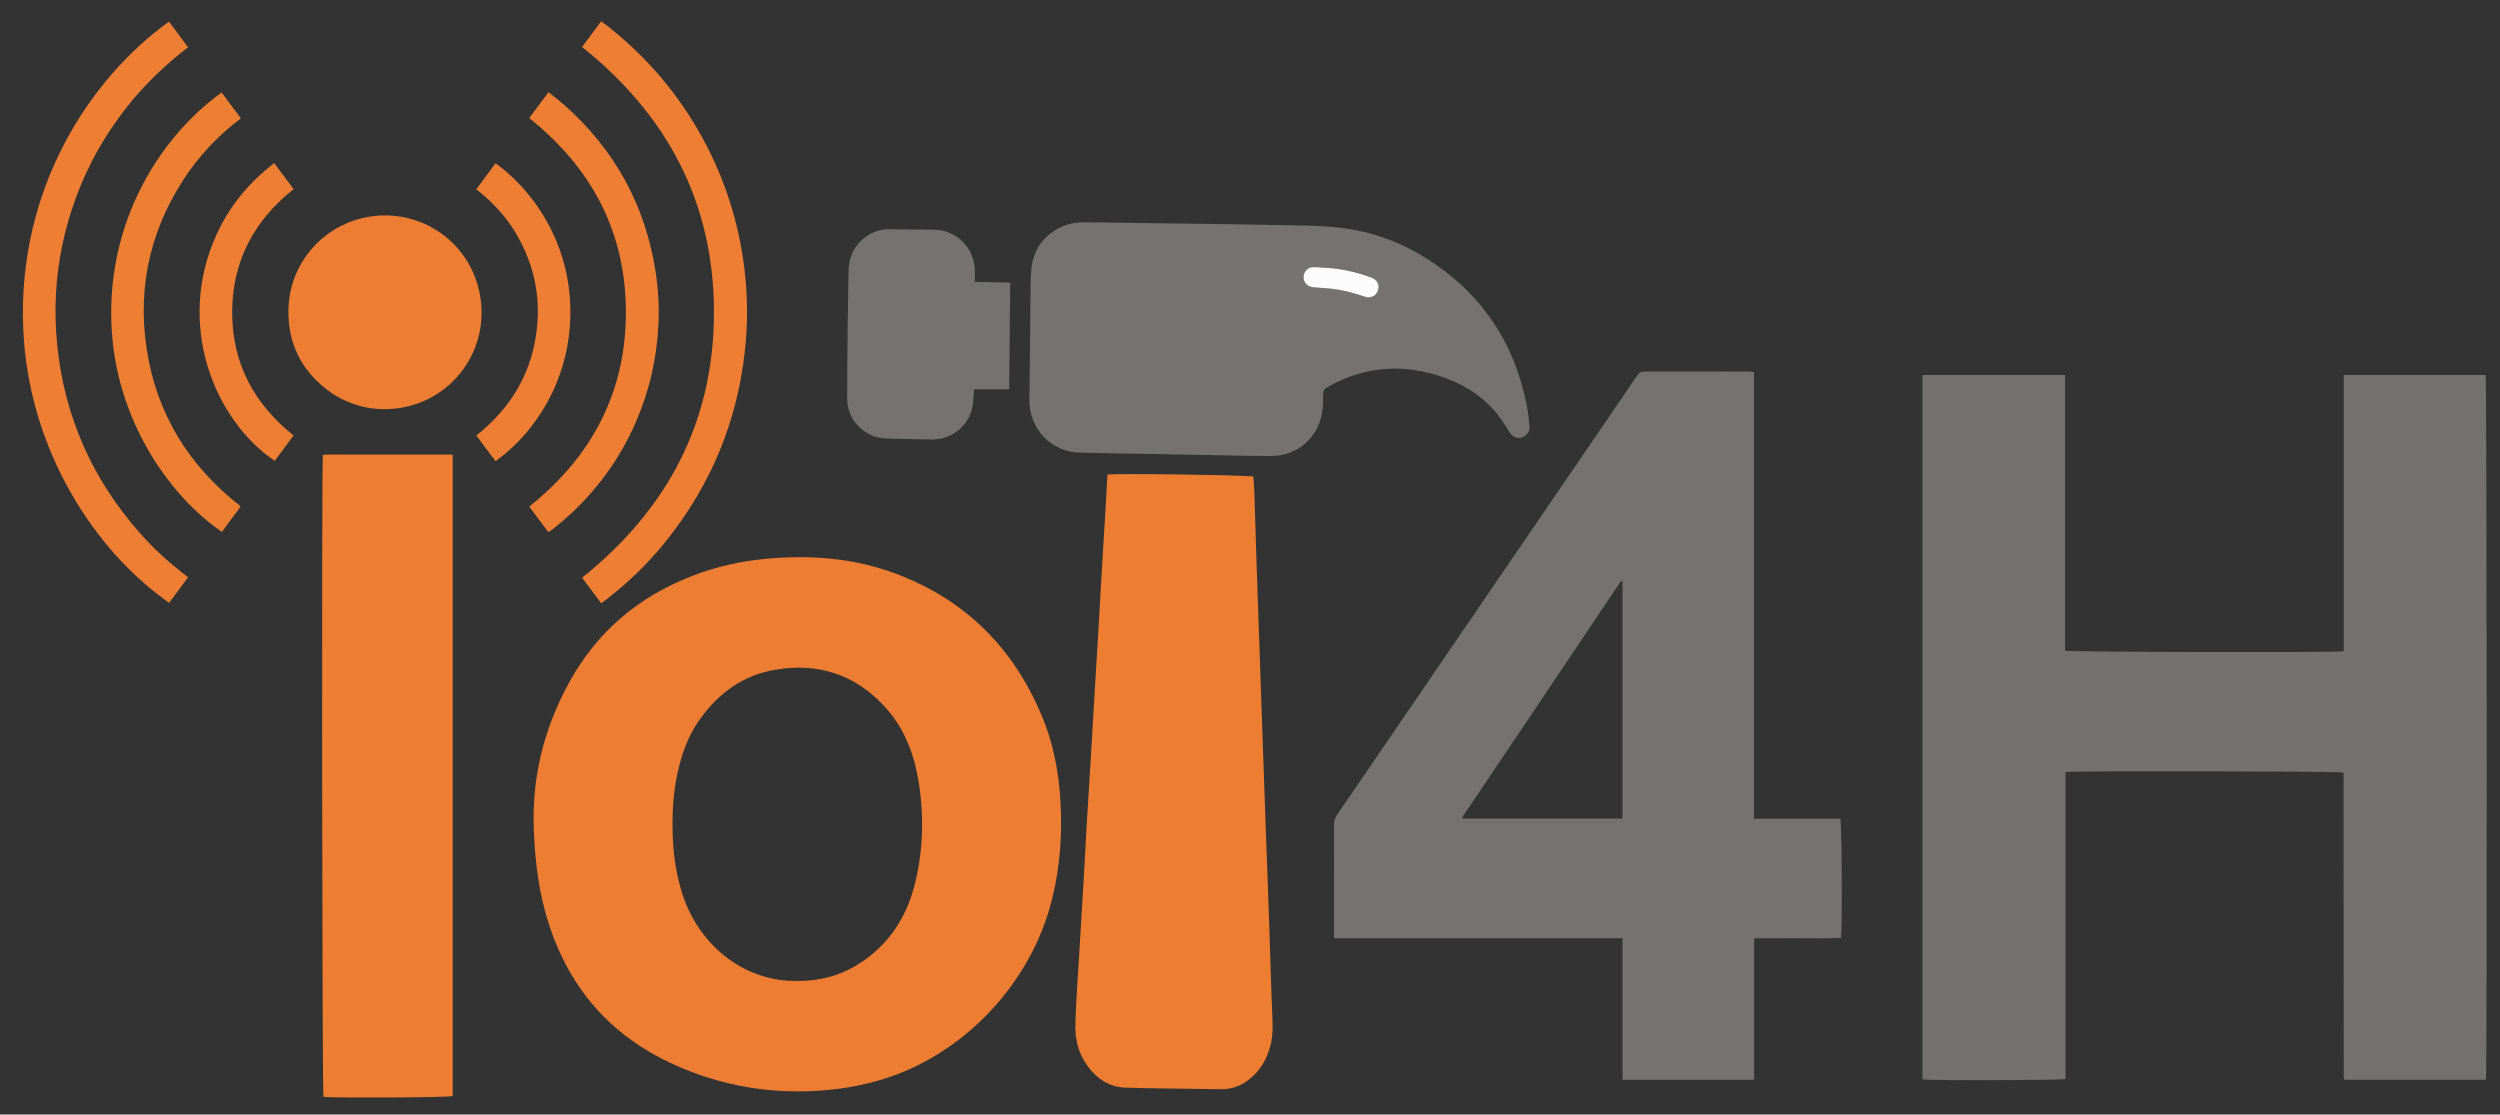<svg version="1.1" id="Layer_1" xmlns="http://www.w3.org/2000/svg" xmlns:xlink="http://www.w3.org/1999/xlink" x="0px" y="0px"
	 width="100%" viewBox="0 0 4096 1826" enable-background="new 0 0 4096 1826" xml:space="preserve">
<rect x="0" y="0" width="4096" height="1826" fill="#333333" stroke="none"/>
<path fill="#FFFFFF" opacity="0" stroke="none"
	d="
M3022,1828
	C2014.667,1828 1008.334,1828 2,1828
	C2,1219.334 2,610.667 2,2.001
	C1367.333,2 2732.666,2 4097.999,2
	C4097.999,610.666 4097.999,1219.332 4098,1827.999
	C3739.667,1828 3381.333,1828 3022,1828
M3149.703,1563
	C3149.703,1631.555 3149.703,1700.109 3149.703,1768.468
	C3162.531,1770.585 3376.044,1770.09 3384.116,1767.822
	C3384.116,1600.328 3384.116,1432.534 3384.116,1264.866
	C3403.13,1262.723 3832.461,1263.593 3839.44,1265.666
	C3839.53,1265.98 3839.698,1266.294 3839.698,1266.608
	C3839.81,1432.256 3839.909,1597.904 3840.011,1763.552
	C3840.011,1764.218 3840.007,1764.888 3840.072,1765.549
	C3840.138,1766.208 3840.259,1766.865 3840.415,1767.509
	C3840.488,1767.809 3840.665,1768.104 3840.859,1768.35
	C3841.063,1768.607 3841.346,1768.802 3841.638,1769.064
	C3918.758,1769.064 3995.919,1769.064 4072.983,1769.064
	C4075.016,1755.244 4074.36,621.084 4072.444,614.349
	C3995.233,614.349 3918.058,614.349 3840,614.349
	C3840,665.257 3840,715.513 3840,765.769
	C3840,816.098 3840.001,866.428 3840,916.758
	C3839.998,966.936 3839.994,1017.114 3839.991,1067.109
	C3820.648,1069.274 3391.113,1068.399 3383.382,1066.107
	C3383.382,915.813 3383.382,765.273 3383.382,614.442
	C3305.15,614.442 3227.742,614.442 3149.702,614.442
	C3149.702,930.462 3149.702,1245.731 3149.703,1563
M2477.814,914.782
	C2382.159,1054.813 2286.525,1194.859 2190.764,1334.817
	C2187.208,1340.014 2185.573,1345.127 2185.593,1351.436
	C2185.774,1409.764 2185.7,1468.092 2185.7,1526.421
	C2185.7,1529.66 2185.7,1532.9 2185.7,1537.246
	C2343.579,1537.246 2500.379,1537.246 2658.346,1537.246
	C2658.346,1615.137 2658.346,1691.924 2658.346,1769.03
	C2730.623,1769.03 2801.726,1769.03 2873.98,1769.03
	C2873.98,1691.564 2873.98,1614.766 2873.98,1537.223
	C2898.744,1537.223 2922.364,1537.338 2945.982,1537.19
	C2969.477,1537.043 2993,1537.846 3016.291,1536.699
	C3018.511,1518.959 3017.627,1349.008 3015.165,1341.451
	C2968.566,1341.451 2921.688,1341.451 2873.7,1341.451
	C2873.7,1219.065 2873.7,1097.512 2873.7,975.959
	C2873.7,854.042 2873.7,732.126 2873.7,609.499
	C2869.933,609.216 2867.023,608.807 2864.114,608.805
	C2807.785,608.768 2751.457,608.855 2695.129,608.664
	C2689.122,608.643 2685.465,610.62 2682.081,615.611
	C2650.3,662.493 2618.268,709.205 2586.304,755.963
	C2550.392,808.497 2514.475,861.027 2477.814,914.782
M1064.997,1724.05
	C1093.944,1740.748 1124.422,1754.007 1156.165,1764.357
	C1205.296,1780.375 1255.665,1788.16 1307.403,1788.138
	C1353.674,1788.119 1398.991,1782.344 1443.357,1769.168
	C1573.318,1730.572 1682.236,1619.425 1720.008,1486.966
	C1733.821,1438.526 1739.082,1389.16 1738.424,1338.883
	C1737.684,1282.391 1729.286,1227.275 1707.768,1174.971
	C1661.42,1062.315 1581.982,982.585 1467.33,939.76
	C1399.049,914.255 1328.078,908.854 1255.869,915.41
	C1213.483,919.259 1172.436,928.615 1132.806,944.086
	C1045.774,978.06 978.454,1034.867 933.129,1116.999
	C898.492,1179.765 878.23,1246.733 874.768,1318.531
	C873.354,1347.858 874.906,1377.091 877.705,1406.297
	C882.046,1451.592 891.325,1495.74 907.862,1538.218
	C938.772,1617.617 989.881,1680.049 1064.997,1724.05
M2076.257,1422.747
	C2075.605,1405.784 2074.911,1388.823 2074.309,1371.859
	C2072.952,1333.6 2071.638,1295.339 2070.311,1257.079
	C2068.973,1218.472 2067.643,1179.865 2066.303,1141.258
	C2064.975,1102.988 2063.63,1064.719 2062.308,1026.449
	C2060.963,987.523 2059.581,948.597 2058.317,909.667
	C2057.204,875.382 2056.299,841.09 2055.153,806.806
	C2054.857,797.977 2053.999,789.167 2053.413,780.556
	C2017.339,777.837 1823.026,775.405 1814.594,777.607
	C1814.401,780.08 1814.149,782.691 1814.002,785.308
	C1813.184,799.934 1812.448,814.564 1811.578,829.187
	C1809.068,871.387 1806.476,913.582 1803.98,955.783
	C1802.467,981.374 1801.126,1006.974 1799.614,1032.565
	C1797.08,1075.434 1794.451,1118.298 1791.901,1161.167
	C1790.378,1186.762 1788.984,1212.366 1787.434,1237.96
	C1785.018,1277.841 1782.446,1317.714 1780.082,1357.599
	C1778.487,1384.516 1777.216,1411.452 1775.653,1438.371
	C1773.068,1482.899 1770.388,1527.422 1767.697,1571.943
	C1766.854,1585.895 1765.679,1599.828 1764.954,1613.785
	C1763.745,1637.059 1762.034,1660.342 1761.897,1683.629
	C1761.736,1710.928 1770.936,1735.306 1789.33,1755.712
	C1803.761,1771.72 1821.748,1781.123 1843.573,1781.94
	C1861.543,1782.613 1879.529,1782.904 1897.511,1783.185
	C1931.819,1783.723 1966.128,1784.158 2000.438,1784.585
	C2017.394,1784.796 2032.517,1779.475 2045.87,1769.098
	C2064.798,1754.388 2076.085,1734.82 2081.85,1711.853
	C2085.955,1695.501 2085.203,1678.951 2084.486,1662.237
	C2082.46,1615.003 2081.308,1567.733 2079.726,1520.48
	C2078.656,1488.543 2077.441,1456.61 2076.257,1422.747
M1743.088,369.784
	C1710.843,383.663 1692.429,407.861 1689.567,443.005
	C1688.38,457.576 1688.498,472.266 1688.335,486.905
	C1687.708,543.19 1687.233,599.476 1686.653,655.762
	C1686.172,702.486 1722.061,740.324 1768.832,741.613
	C1807.774,742.686 1846.736,742.999 1885.688,743.718
	C1918.313,744.319 1950.935,745.078 1983.56,745.66
	C2016.522,746.248 2049.487,747.146 2082.45,747.111
	C2125.507,747.066 2159.813,717.443 2166.358,674.994
	C2167.819,665.514 2167.853,655.76 2167.86,646.131
	C2167.864,640.904 2169.024,637.302 2173.986,634.89
	C2181.163,631.403 2187.902,626.987 2195.162,623.708
	C2247.944,599.869 2301.991,598.226 2356.824,615.489
	C2394.114,627.23 2426.747,646.694 2452.023,676.949
	C2460.074,686.587 2466.397,697.694 2473.267,708.286
	C2479.548,717.971 2490.293,720.533 2498.955,713.937
	C2504.458,709.746 2506.663,703.929 2505.879,697.19
	C2504.61,686.286 2503.593,675.307 2501.491,664.551
	C2480.899,559.155 2425.201,477.722 2333.745,421.318
	C2287.983,393.095 2237.969,376.416 2184.339,371.941
	C2158.505,369.785 2132.501,369.371 2106.56,368.863
	C2050.627,367.769 1994.685,367.077 1938.746,366.308
	C1885.466,365.576 1832.181,365.068 1778.903,364.197
	C1767.093,364.004 1755.681,365.339 1743.088,369.784
M741.698,1543
	C741.698,1277.417 741.698,1011.833 741.698,744.783
	C726.639,744.783 712.409,744.783 698.178,744.783
	C684.179,744.783 670.18,744.783 656.181,744.783
	C641.849,744.783 627.516,744.783 613.184,744.783
	C599.185,744.783 585.185,744.67 571.187,744.814
	C557.055,744.959 542.87,744.16 528.972,745.288
	C526.745,771.551 527.787,1789.738 529.922,1797.099
	C551.674,1799.192 734.3,1798.188 741.698,1795.784
	C741.698,1712.292 741.698,1628.646 741.698,1543
M546.718,646.309
	C580.395,667.113 616.809,674.397 655.89,668.286
	C739.343,655.238 800.115,577.278 787.294,488.837
	C773.929,396.646 687.419,338.423 599.327,356.074
	C528.61,370.244 473.843,431.475 472.565,507.962
	C471.585,566.607 496.842,612.598 546.718,646.309
M1508.996,719.761
	C1515.658,719.845 1522.322,720.065 1528.982,719.989
	C1562.683,719.601 1590.987,693.689 1594.258,660.212
	C1594.962,653.009 1595.332,645.774 1595.911,637.784
	C1615.168,637.784 1633.966,637.784 1653.445,637.784
	C1654.025,579.24 1654.596,521.512 1655.174,463.075
	C1635.227,462.62 1616.727,462.198 1597.22,461.753
	C1597.22,454.866 1597.306,448.941 1597.206,443.02
	C1596.587,406.492 1567.429,377.001 1530.979,376.343
	C1506.327,375.898 1481.659,376.211 1457.012,375.611
	C1424.23,374.814 1390.78,402.265 1390.275,442.433
	C1389.887,473.402 1389.154,504.367 1388.826,535.336
	C1388.406,574.982 1387.839,614.633 1388.084,654.277
	C1388.29,687.596 1415.909,716.319 1449.094,718.177
	C1468.364,719.257 1487.695,719.243 1508.996,719.761
M216.112,165.153
	C243.309,132.604 274.02,103.683 308.177,77.434
	C297.339,62.902 287.094,49.166 276.87,35.458
	C147.869,127.822 28.416,308.607 38.046,538.163
	C46.488,739.408 157.629,904.433 277.098,987.684
	C287.36,973.893 297.63,960.093 308.222,945.859
	C304.082,942.606 300.716,939.954 297.341,937.312
	C273.672,918.777 251.629,898.443 231.609,876.051
	C151.849,786.846 105.277,682.875 93.574,563.585
	C88.138,508.17 90.967,453.125 102.742,398.7
	C121.459,312.189 158.867,234.608 216.112,165.153
M993.654,41.289
	C990.978,39.386 988.302,37.482 984.888,35.053
	C974.299,49.253 964.019,63.038 953.661,76.927
	C1093.312,188.599 1169.653,332.073 1169.769,511.356
	C1169.886,690.96 1093.5,834.716 953.659,946.523
	C964.172,960.576 974.46,974.327 984.997,988.411
	C987.653,986.496 989.554,985.195 991.381,983.797
	C1029.68,954.499 1063.967,921.068 1093.855,883.244
	C1165.446,792.645 1207.754,690.014 1220.403,575.113
	C1225.385,529.849 1225.106,484.672 1219.564,439.582
	C1210.493,365.784 1188.489,295.966 1153.315,230.377
	C1113.695,156.501 1060.704,93.886 993.654,41.289
M310.518,279.585
	C334.038,246.992 361.933,218.631 394.708,193.93
	C383.831,179.342 373.448,165.42 363.088,151.527
	C257.75,227.499 167.796,374.368 184.103,554.214
	C197.213,698.807 281.844,815.904 363.512,871.351
	C372.84,858.846 382.199,846.329 391.51,833.777
	C392.466,832.488 393.138,830.988 394.087,829.333
	C309.474,763.429 256.699,678.329 240.436,572.471
	C224.127,466.323 248.036,368.842 310.518,279.585
M1067.797,612.727
	C1080.188,557.592 1082.847,502.063 1074.291,446.126
	C1057.572,336.824 1007.526,245.648 924.899,172.311
	C916.724,165.055 907.981,158.441 898.75,150.915
	C887.812,165.598 877.405,179.568 867.059,193.455
	C970.114,275.707 1025.52,381.15 1025.456,512.011
	C1025.393,642.847 969.63,748.149 867.1,829.941
	C877.658,844.073 887.944,857.842 898.129,871.474
	C899.962,870.667 900.936,870.38 901.75,869.848
	C903.14,868.938 904.448,867.898 905.758,866.872
	C936.338,842.923 963.572,815.638 987.109,784.735
	C1026.003,733.67 1052.546,676.744 1067.797,612.727
M847.335,385.723
	C874.224,432.499 885.326,482.888 879.853,536.438
	C872.397,609.406 838.05,667.934 780.425,713.43
	C786.21,721.285 791.287,728.263 796.457,735.172
	C801.572,742.006 806.781,748.771 811.905,755.508
	C882.694,705.001 942.958,607.321 933.56,486.954
	C929.216,431.311 910.547,380.474 878.162,334.881
	C859.789,309.016 838.108,286.394 811.854,267.428
	C800.981,282.128 790.781,295.918 780.276,310.118
	C807.603,331.43 829.81,355.562 847.335,385.723
M354.252,385.356
	C287.831,531.776 350.779,687.769 450.105,755.121
	C460.308,741.351 470.53,727.555 480.969,713.467
	C415.694,661.361 380.4,594.566 380.394,511.8
	C380.388,428.781 415.742,361.706 481.03,309.883
	C470.215,295.353 459.944,281.553 449.278,267.223
	C407.813,298.945 376.304,337.367 354.252,385.356
z"/>
<path fill="#767171" opacity="1" stroke="none"
	d="
M3149.703,1562
	C3149.702,1245.731 3149.702,930.462 3149.702,614.442
	C3227.742,614.442 3305.15,614.442 3383.382,614.442
	C3383.382,765.273 3383.382,915.813 3383.382,1066.107
	C3391.113,1068.399 3820.648,1069.274 3839.991,1067.109
	C3839.994,1017.114 3839.998,966.936 3840,916.758
	C3840.001,866.428 3840,816.098 3840,765.769
	C3840,715.513 3840,665.257 3840,614.349
	C3918.058,614.349 3995.233,614.349 4072.444,614.349
	C4074.36,621.084 4075.016,1755.244 4072.983,1769.064
	C3995.919,1769.064 3918.758,1769.064 3841.638,1769.064
	C3841.346,1768.802 3841.063,1768.607 3840.859,1768.35
	C3840.665,1768.104 3840.488,1767.809 3840.415,1767.509
	C3840.259,1766.865 3840.138,1766.208 3840.072,1765.549
	C3840.007,1764.888 3840.011,1764.218 3840.011,1763.552
	C3839.909,1597.904 3839.81,1432.256 3839.698,1266.608
	C3839.698,1266.294 3839.53,1265.98 3839.44,1265.666
	C3832.461,1263.593 3403.13,1262.723 3384.116,1264.866
	C3384.116,1432.534 3384.116,1600.328 3384.116,1767.822
	C3376.044,1770.09 3162.531,1770.585 3149.703,1768.468
	C3149.703,1700.109 3149.703,1631.555 3149.703,1562
z"/>
<path fill="#777272" opacity="1" stroke="none"
	d="
M2478.187,914.17
	C2514.475,861.027 2550.392,808.497 2586.304,755.963
	C2618.268,709.205 2650.3,662.493 2682.081,615.611
	C2685.465,610.62 2689.122,608.643 2695.129,608.664
	C2751.457,608.855 2807.785,608.768 2864.114,608.805
	C2867.023,608.807 2869.933,609.216 2873.7,609.499
	C2873.7,732.126 2873.7,854.042 2873.7,975.959
	C2873.7,1097.512 2873.7,1219.065 2873.7,1341.451
	C2921.688,1341.451 2968.566,1341.451 3015.165,1341.451
	C3017.627,1349.008 3018.511,1518.959 3016.291,1536.699
	C2993,1537.846 2969.477,1537.043 2945.982,1537.19
	C2922.364,1537.338 2898.744,1537.223 2873.98,1537.223
	C2873.98,1614.766 2873.98,1691.564 2873.98,1769.03
	C2801.726,1769.03 2730.623,1769.03 2658.346,1769.03
	C2658.346,1691.924 2658.346,1615.137 2658.346,1537.246
	C2500.379,1537.246 2343.579,1537.246 2185.7,1537.246
	C2185.7,1532.9 2185.7,1529.66 2185.7,1526.421
	C2185.7,1468.092 2185.774,1409.764 2185.593,1351.436
	C2185.573,1345.127 2187.208,1340.014 2190.764,1334.817
	C2286.525,1194.859 2382.159,1054.813 2478.187,914.17
M2658.303,1121
	C2658.303,1064.59 2658.303,1008.179 2658.303,951.769
	C2655.87,952.364 2655.04,953.269 2654.363,954.277
	C2568.536,1081.978 2482.719,1209.686 2396.92,1337.405
	C2396.565,1337.934 2396.416,1338.618 2396.248,1339.25
	C2396.172,1339.536 2396.229,1339.891 2396.325,1340.181
	C2396.427,1340.49 2396.647,1340.761 2396.872,1341.143
	C2483.616,1341.143 2570.415,1341.143 2658.304,1341.143
	C2658.304,1268.065 2658.304,1195.533 2658.303,1121
z"/>
<path fill="#ED7D32" opacity="1" stroke="none"
	d="
M1064.373,1723.669
	C989.881,1680.049 938.772,1617.617 907.862,1538.218
	C891.325,1495.74 882.046,1451.592 877.705,1406.297
	C874.906,1377.091 873.354,1347.858 874.768,1318.531
	C878.23,1246.733 898.492,1179.765 933.129,1116.999
	C978.454,1034.867 1045.774,978.06 1132.806,944.086
	C1172.436,928.615 1213.483,919.259 1255.869,915.41
	C1328.078,908.854 1399.049,914.255 1467.33,939.76
	C1581.982,982.585 1661.42,1062.315 1707.768,1174.971
	C1729.286,1227.275 1737.684,1282.391 1738.424,1338.883
	C1739.082,1389.16 1733.821,1438.526 1720.008,1486.966
	C1682.236,1619.425 1573.318,1730.572 1443.357,1769.168
	C1398.991,1782.344 1353.674,1788.119 1307.403,1788.138
	C1255.665,1788.16 1205.296,1780.375 1156.165,1764.357
	C1124.422,1754.007 1093.944,1740.748 1064.373,1723.669
M1109.952,1267.068
	C1102.847,1299.83 1101.118,1333.044 1102.076,1366.421
	C1102.967,1397.476 1107.229,1428.055 1115.915,1457.99
	C1140.264,1541.916 1209.986,1602.058 1291.985,1606.817
	C1332.301,1609.158 1370.319,1601.933 1404.896,1580.585
	C1456.193,1548.915 1486.35,1502.08 1499.961,1444.167
	C1513.323,1387.314 1514.033,1329.945 1503.608,1272.608
	C1495.727,1229.263 1479.133,1189.733 1448.67,1156.882
	C1400.042,1104.444 1340.001,1085.577 1270.277,1097.289
	C1216.699,1106.289 1176.29,1136.392 1145.516,1180.115
	C1127.422,1205.821 1116.98,1234.903 1109.952,1267.068
z"/>
<path fill="#ED7D31" opacity="1" stroke="none"
	d="
M2076.274,1423.711
	C2077.441,1456.61 2078.656,1488.543 2079.726,1520.48
	C2081.308,1567.733 2082.46,1615.003 2084.486,1662.237
	C2085.203,1678.951 2085.955,1695.501 2081.85,1711.853
	C2076.085,1734.82 2064.798,1754.388 2045.87,1769.098
	C2032.517,1779.475 2017.394,1784.796 2000.438,1784.585
	C1966.128,1784.158 1931.819,1783.723 1897.511,1783.185
	C1879.529,1782.904 1861.543,1782.613 1843.573,1781.94
	C1821.748,1781.123 1803.761,1771.72 1789.33,1755.712
	C1770.936,1735.306 1761.736,1710.928 1761.897,1683.629
	C1762.034,1660.342 1763.745,1637.059 1764.954,1613.785
	C1765.679,1599.828 1766.854,1585.895 1767.697,1571.943
	C1770.388,1527.422 1773.068,1482.899 1775.653,1438.371
	C1777.216,1411.452 1778.487,1384.516 1780.082,1357.599
	C1782.446,1317.714 1785.018,1277.841 1787.434,1237.96
	C1788.984,1212.366 1790.378,1186.762 1791.901,1161.167
	C1794.451,1118.298 1797.08,1075.434 1799.614,1032.565
	C1801.126,1006.974 1802.467,981.374 1803.98,955.783
	C1806.476,913.582 1809.068,871.387 1811.578,829.187
	C1812.448,814.564 1813.184,799.934 1814.002,785.308
	C1814.149,782.691 1814.401,780.08 1814.594,777.607
	C1823.026,775.405 2017.339,777.837 2053.413,780.556
	C2053.999,789.167 2054.857,797.977 2055.153,806.806
	C2056.299,841.09 2057.204,875.382 2058.317,909.667
	C2059.581,948.597 2060.963,987.523 2062.308,1026.449
	C2063.63,1064.719 2064.975,1102.988 2066.303,1141.258
	C2067.643,1179.865 2068.973,1218.472 2070.311,1257.079
	C2071.638,1295.339 2072.952,1333.6 2074.309,1371.859
	C2074.911,1388.823 2075.605,1405.784 2076.274,1423.711
z"/>
<path fill="#777272" opacity="1" stroke="none"
	d="
M1743.821,369.505
	C1755.681,365.339 1767.093,364.004 1778.903,364.197
	C1832.181,365.068 1885.466,365.576 1938.746,366.308
	C1994.685,367.077 2050.627,367.769 2106.56,368.863
	C2132.501,369.371 2158.505,369.785 2184.339,371.941
	C2237.969,376.416 2287.983,393.095 2333.745,421.318
	C2425.201,477.722 2480.899,559.155 2501.491,664.551
	C2503.593,675.307 2504.61,686.286 2505.879,697.19
	C2506.663,703.929 2504.458,709.746 2498.955,713.937
	C2490.293,720.533 2479.548,717.971 2473.267,708.286
	C2466.397,697.694 2460.074,686.587 2452.023,676.949
	C2426.747,646.694 2394.114,627.23 2356.824,615.489
	C2301.991,598.226 2247.944,599.869 2195.162,623.708
	C2187.902,626.987 2181.163,631.403 2173.986,634.89
	C2169.024,637.302 2167.864,640.904 2167.86,646.131
	C2167.853,655.76 2167.819,665.514 2166.358,674.994
	C2159.813,717.443 2125.507,747.066 2082.45,747.111
	C2049.487,747.146 2016.522,746.248 1983.56,745.66
	C1950.935,745.078 1918.313,744.319 1885.688,743.718
	C1846.736,742.999 1807.774,742.686 1768.832,741.613
	C1722.061,740.324 1686.172,702.486 1686.653,655.762
	C1687.233,599.476 1687.708,543.19 1688.335,486.905
	C1688.498,472.266 1688.38,457.576 1689.567,443.005
	C1692.429,407.861 1710.843,383.663 1743.821,369.505
M2183.555,439.569
	C2172.947,438.887 2162.342,437.737 2151.73,437.665
	C2142.702,437.604 2136.109,444.739 2135.719,453.523
	C2135.347,461.924 2140.698,468.519 2149.585,470.302
	C2152.499,470.887 2155.515,470.992 2158.49,471.237
	C2166.106,471.862 2173.749,472.235 2181.34,473.081
	C2200.261,475.189 2218.511,480.12 2236.511,486.232
	C2246.31,489.559 2255.637,484.239 2258.235,474.561
	C2260.548,465.942 2256.176,458.074 2246.262,454.45
	C2226.534,447.238 2206.251,442.142 2183.555,439.569
z"/>
<path fill="#ED7E32" opacity="1" stroke="none"
	d="
M741.698,1544
	C741.698,1628.646 741.698,1712.292 741.698,1795.784
	C734.3,1798.188 551.674,1799.192 529.922,1797.099
	C527.787,1789.738 526.745,771.551 528.972,745.288
	C542.87,744.16 557.055,744.959 571.187,744.814
	C585.185,744.67 599.185,744.783 613.184,744.783
	C627.516,744.783 641.849,744.783 656.181,744.783
	C670.18,744.783 684.179,744.783 698.178,744.783
	C712.409,744.783 726.639,744.783 741.698,744.783
	C741.698,1011.833 741.698,1277.417 741.698,1544
z"/>
<path fill="#ED7D32" opacity="1" stroke="none"
	d="
M546.088,645.955
	C496.842,612.598 471.585,566.607 472.565,507.962
	C473.843,431.475 528.61,370.244 599.327,356.074
	C687.419,338.423 773.929,396.646 787.294,488.837
	C800.115,577.278 739.343,655.238 655.89,668.286
	C616.809,674.397 580.395,667.113 546.088,645.955
z"/>
<path fill="#777272" opacity="1" stroke="none"
	d="
M1507.997,719.741
	C1487.695,719.243 1468.364,719.257 1449.094,718.177
	C1415.909,716.319 1388.29,687.596 1388.084,654.277
	C1387.839,614.633 1388.406,574.982 1388.826,535.336
	C1389.154,504.367 1389.887,473.402 1390.275,442.433
	C1390.78,402.265 1424.23,374.814 1457.012,375.611
	C1481.659,376.211 1506.327,375.898 1530.979,376.343
	C1567.429,377.001 1596.587,406.492 1597.206,443.02
	C1597.306,448.941 1597.22,454.866 1597.22,461.753
	C1616.727,462.198 1635.227,462.62 1655.174,463.075
	C1654.596,521.512 1654.025,579.24 1653.445,637.784
	C1633.966,637.784 1615.168,637.784 1595.911,637.784
	C1595.332,645.774 1594.962,653.009 1594.258,660.212
	C1590.987,693.689 1562.683,719.601 1528.982,719.989
	C1522.322,720.065 1515.658,719.845 1507.997,719.741
z"/>
<path fill="#ED7E33" opacity="1" stroke="none"
	d="
M215.663,165.7
	C158.867,234.608 121.459,312.189 102.742,398.7
	C90.967,453.125 88.138,508.17 93.574,563.585
	C105.277,682.875 151.849,786.846 231.609,876.051
	C251.629,898.443 273.672,918.777 297.341,937.312
	C300.716,939.954 304.082,942.606 308.222,945.859
	C297.63,960.093 287.36,973.893 277.098,987.684
	C157.629,904.433 46.488,739.408 38.046,538.163
	C28.416,308.607 147.869,127.822 276.87,35.458
	C287.094,49.166 297.339,62.902 308.177,77.434
	C274.02,103.683 243.309,132.604 215.663,165.7
z"/>
<path fill="#ED7E33" opacity="1" stroke="none"
	d="
M994.225,41.72
	C1060.704,93.886 1113.695,156.501 1153.315,230.377
	C1188.489,295.966 1210.493,365.784 1219.564,439.582
	C1225.106,484.672 1225.385,529.849 1220.403,575.113
	C1207.754,690.014 1165.446,792.645 1093.855,883.244
	C1063.967,921.068 1029.68,954.499 991.381,983.797
	C989.554,985.195 987.653,986.496 984.997,988.411
	C974.46,974.327 964.172,960.576 953.659,946.523
	C1093.5,834.716 1169.886,690.96 1169.769,511.356
	C1169.653,332.073 1093.312,188.599 953.661,76.927
	C964.019,63.038 974.299,49.253 984.888,35.053
	C988.302,37.482 990.978,39.386 994.225,41.72
z"/>
<path fill="#ED7F33" opacity="1" stroke="none"
	d="
M310.125,280.183
	C248.036,368.842 224.127,466.323 240.436,572.471
	C256.699,678.329 309.474,763.429 394.087,829.333
	C393.138,830.988 392.466,832.488 391.51,833.777
	C382.199,846.329 372.84,858.846 363.512,871.351
	C281.844,815.904 197.213,698.807 184.103,554.214
	C167.796,374.368 257.75,227.499 363.088,151.527
	C373.448,165.42 383.831,179.342 394.708,193.93
	C361.933,218.631 334.038,246.992 310.125,280.183
z"/>
<path fill="#ED7E33" opacity="1" stroke="none"
	d="
M1067.647,613.546
	C1052.546,676.744 1026.003,733.67 987.109,784.735
	C963.572,815.638 936.338,842.923 905.758,866.872
	C904.448,867.898 903.14,868.938 901.75,869.848
	C900.936,870.38 899.962,870.667 898.129,871.474
	C887.944,857.842 877.658,844.073 867.1,829.941
	C969.63,748.149 1025.393,642.847 1025.456,512.011
	C1025.52,381.15 970.114,275.707 867.059,193.455
	C877.405,179.568 887.812,165.598 898.75,150.915
	C907.981,158.441 916.724,165.055 924.899,172.311
	C1007.526,245.648 1057.572,336.824 1074.291,446.126
	C1082.847,502.063 1080.188,557.592 1067.647,613.546
z"/>
<path fill="#ED7E33" opacity="1" stroke="none"
	d="
M846.942,385.105
	C829.81,355.562 807.603,331.43 780.276,310.118
	C790.781,295.918 800.981,282.128 811.854,267.428
	C838.108,286.394 859.789,309.016 878.162,334.881
	C910.547,380.474 929.216,431.311 933.56,486.954
	C942.958,607.321 882.694,705.001 811.905,755.508
	C806.781,748.771 801.572,742.006 796.457,735.172
	C791.287,728.263 786.21,721.285 780.425,713.43
	C838.05,667.934 872.397,609.406 879.853,536.438
	C885.326,482.888 874.224,432.499 846.942,385.105
z"/>
<path fill="#ED7E33" opacity="1" stroke="none"
	d="
M354.568,384.673
	C376.304,337.367 407.813,298.945 449.278,267.223
	C459.944,281.553 470.215,295.353 481.03,309.883
	C415.742,361.706 380.388,428.781 380.394,511.8
	C380.4,594.566 415.694,661.361 480.969,713.467
	C470.53,727.555 460.308,741.351 450.105,755.121
	C350.779,687.769 287.831,531.776 354.568,384.673
z"/>
<path fill="#FEFEFE" opacity="0" stroke="none"
	d="
M2658.304,1122
	C2658.304,1195.533 2658.304,1268.065 2658.304,1341.143
	C2570.415,1341.143 2483.616,1341.143 2396.872,1341.143
	C2396.647,1340.761 2396.427,1340.49 2396.325,1340.181
	C2396.229,1339.891 2396.172,1339.536 2396.248,1339.25
	C2396.416,1338.618 2396.565,1337.934 2396.92,1337.405
	C2482.719,1209.686 2568.536,1081.978 2654.363,954.277
	C2655.04,953.269 2655.87,952.364 2658.303,951.769
	C2658.303,1008.179 2658.303,1064.59 2658.304,1122
z"/>
<path fill="#FFFFFE" opacity="0" stroke="none"
	d="
M1110.08,1266.235
	C1116.98,1234.903 1127.422,1205.821 1145.516,1180.115
	C1176.29,1136.392 1216.699,1106.289 1270.277,1097.289
	C1340.001,1085.577 1400.042,1104.444 1448.67,1156.882
	C1479.133,1189.733 1495.727,1229.263 1503.608,1272.608
	C1514.033,1329.945 1513.323,1387.314 1499.961,1444.167
	C1486.35,1502.08 1456.193,1548.915 1404.896,1580.585
	C1370.319,1601.933 1332.301,1609.158 1291.985,1606.817
	C1209.986,1602.058 1140.264,1541.916 1115.915,1457.99
	C1107.229,1428.055 1102.967,1397.476 1102.076,1366.421
	C1101.118,1333.044 1102.847,1299.83 1110.08,1266.235
z"/>
<path fill="#FCFCFC" opacity="1" stroke="none"
	d="
M2184.447,439.658
	C2206.251,442.142 2226.534,447.238 2246.262,454.45
	C2256.176,458.074 2260.548,465.942 2258.235,474.561
	C2255.637,484.239 2246.31,489.559 2236.511,486.232
	C2218.511,480.12 2200.261,475.189 2181.34,473.081
	C2173.749,472.235 2166.106,471.862 2158.49,471.237
	C2155.515,470.992 2152.499,470.887 2149.585,470.302
	C2140.698,468.519 2135.347,461.924 2135.719,453.523
	C2136.109,444.739 2142.702,437.604 2151.73,437.665
	C2162.342,437.737 2172.947,438.887 2184.447,439.658
z"/>
</svg>
